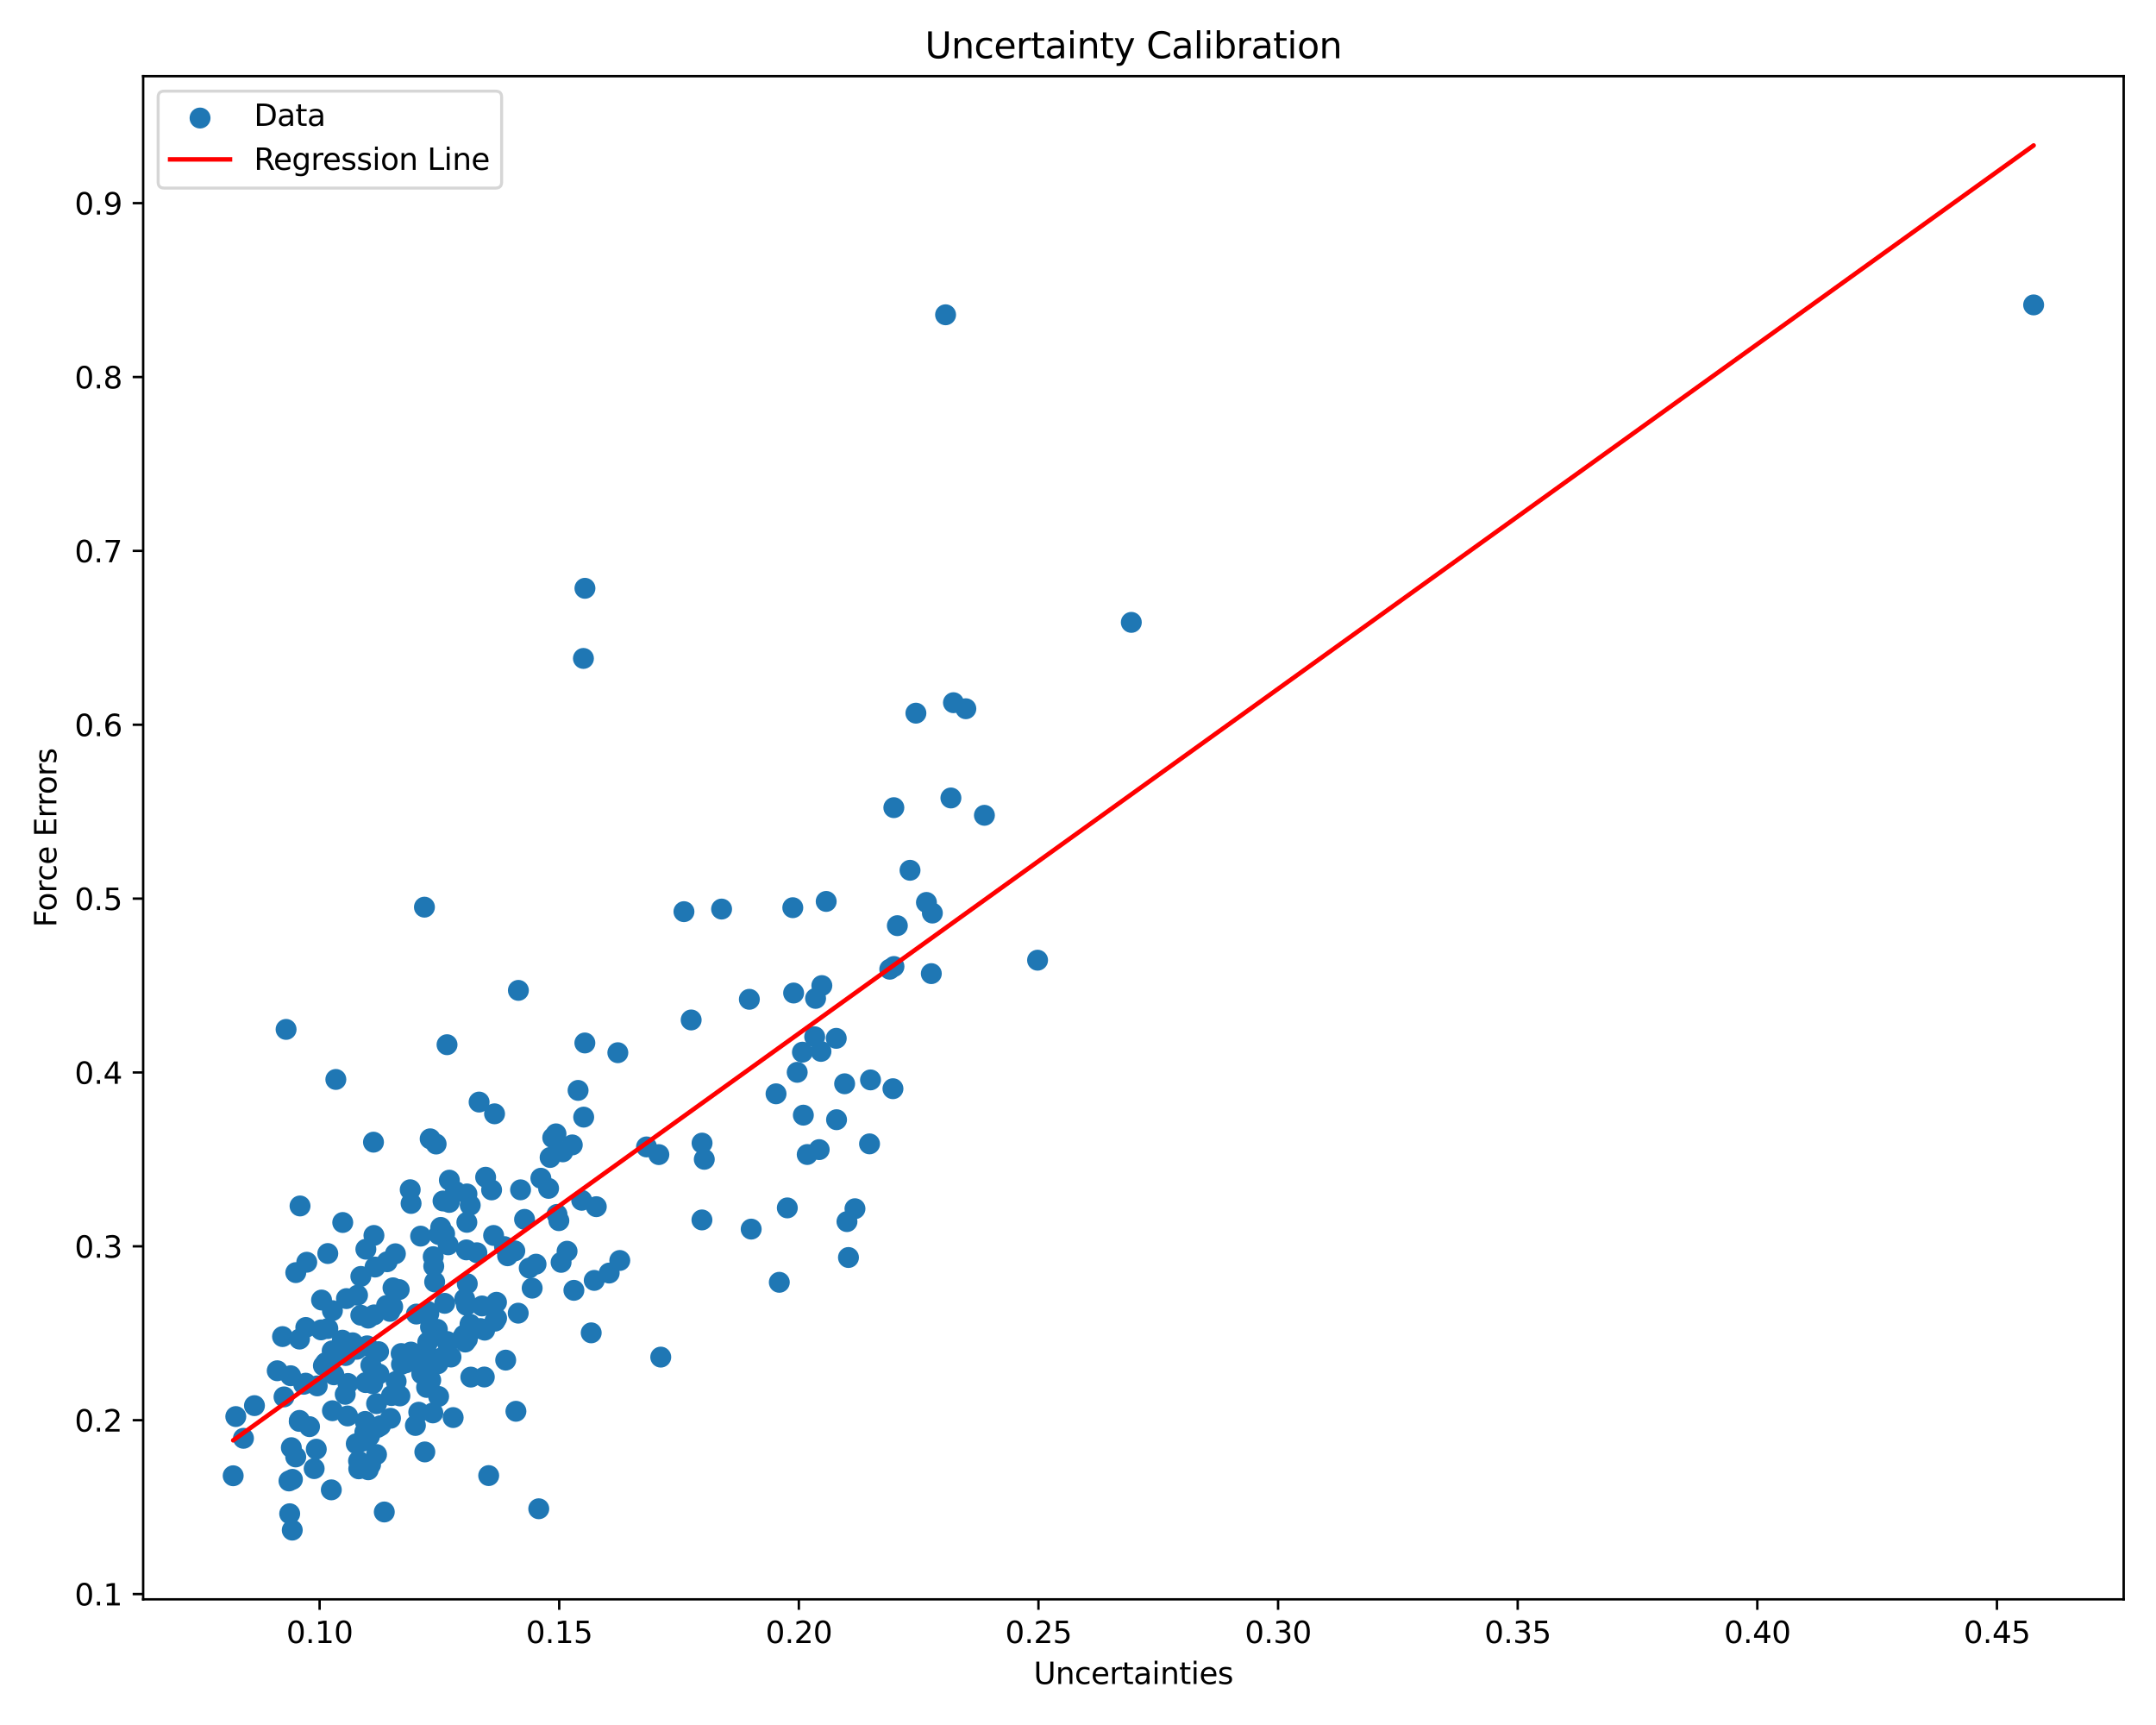 <?xml version="1.0" encoding="utf-8" standalone="no"?>
<!DOCTYPE svg PUBLIC "-//W3C//DTD SVG 1.1//EN"
  "http://www.w3.org/Graphics/SVG/1.1/DTD/svg11.dtd">
<svg xmlns:xlink="http://www.w3.org/1999/xlink" width="720pt" height="576pt" viewBox="0 0 720 576" xmlns="http://www.w3.org/2000/svg" version="1.1">
 <defs>
  <style type="text/css">*{stroke-linejoin: round; stroke-linecap: butt}</style>
 </defs>
 <g id="figure_1">
  <g id="patch_1">
   <path d="M 0 576 
L 720 576 
L 720 0 
L 0 0 
z
" style="fill: #ffffff"/>
  </g>
  <g id="axes_1">
   <g id="patch_2">
    <path d="M 47.81 534.04 
L 709.2 534.04 
L 709.2 25.44 
L 47.81 25.44 
z
" style="fill: #ffffff"/>
   </g>
   <g id="PathCollection_1">
    <defs>
     <path id="m9965af5528" d="M 0 3 
C 0.796 3 1.559 2.684 2.121 2.121 
C 2.684 1.559 3 0.796 3 0 
C 3 -0.796 2.684 -1.559 2.121 -2.121 
C 1.559 -2.684 0.796 -3 0 -3 
C -0.796 -3 -1.559 -2.684 -2.121 -2.121 
C -2.684 -1.559 -3 -0.796 -3 0 
C -3 0.796 -2.684 1.559 -2.121 2.121 
C -1.559 2.684 -0.796 3 0 3 
z
" style="stroke: #1f77b4"/>
    </defs>
    <g clip-path="url(#p8eb9ca28f7)">
     <use xlink:href="#m9965af5528" x="102.441" y="421.475" style="fill: #1f77b4; stroke: #1f77b4"/>
     <use xlink:href="#m9965af5528" x="179.014" y="422.127" style="fill: #1f77b4; stroke: #1f77b4"/>
     <use xlink:href="#m9965af5528" x="299.67" y="309.091" style="fill: #1f77b4; stroke: #1f77b4"/>
     <use xlink:href="#m9965af5528" x="172.292" y="471.246" style="fill: #1f77b4; stroke: #1f77b4"/>
     <use xlink:href="#m9965af5528" x="130.402" y="473.589" style="fill: #1f77b4; stroke: #1f77b4"/>
     <use xlink:href="#m9965af5528" x="107.385" y="434.093" style="fill: #1f77b4; stroke: #1f77b4"/>
     <use xlink:href="#m9965af5528" x="121.954" y="474.63" style="fill: #1f77b4; stroke: #1f77b4"/>
     <use xlink:href="#m9965af5528" x="183.201" y="396.814" style="fill: #1f77b4; stroke: #1f77b4"/>
     <use xlink:href="#m9965af5528" x="317.557" y="266.452" style="fill: #1f77b4; stroke: #1f77b4"/>
     <use xlink:href="#m9965af5528" x="161.736" y="459.801" style="fill: #1f77b4; stroke: #1f77b4"/>
     <use xlink:href="#m9965af5528" x="108.743" y="455.012" style="fill: #1f77b4; stroke: #1f77b4"/>
     <use xlink:href="#m9965af5528" x="377.805" y="207.819" style="fill: #1f77b4; stroke: #1f77b4"/>
     <use xlink:href="#m9965af5528" x="157.232" y="459.831" style="fill: #1f77b4; stroke: #1f77b4"/>
     <use xlink:href="#m9965af5528" x="150.613" y="453.132" style="fill: #1f77b4; stroke: #1f77b4"/>
     <use xlink:href="#m9965af5528" x="125.739" y="485.684" style="fill: #1f77b4; stroke: #1f77b4"/>
     <use xlink:href="#m9965af5528" x="143.843" y="460.862" style="fill: #1f77b4; stroke: #1f77b4"/>
     <use xlink:href="#m9965af5528" x="129.282" y="421.321" style="fill: #1f77b4; stroke: #1f77b4"/>
     <use xlink:href="#m9965af5528" x="110.643" y="497.482" style="fill: #1f77b4; stroke: #1f77b4"/>
     <use xlink:href="#m9965af5528" x="146.554" y="412.236" style="fill: #1f77b4; stroke: #1f77b4"/>
     <use xlink:href="#m9965af5528" x="274.165" y="351.08" style="fill: #1f77b4; stroke: #1f77b4"/>
     <use xlink:href="#m9965af5528" x="112.173" y="452.502" style="fill: #1f77b4; stroke: #1f77b4"/>
     <use xlink:href="#m9965af5528" x="220.659" y="453.159" style="fill: #1f77b4; stroke: #1f77b4"/>
     <use xlink:href="#m9965af5528" x="185.679" y="378.611" style="fill: #1f77b4; stroke: #1f77b4"/>
     <use xlink:href="#m9965af5528" x="203.442" y="425.09" style="fill: #1f77b4; stroke: #1f77b4"/>
     <use xlink:href="#m9965af5528" x="122.087" y="461.661" style="fill: #1f77b4; stroke: #1f77b4"/>
     <use xlink:href="#m9965af5528" x="78.741" y="473.009" style="fill: #1f77b4; stroke: #1f77b4"/>
     <use xlink:href="#m9965af5528" x="97.064" y="459.374" style="fill: #1f77b4; stroke: #1f77b4"/>
     <use xlink:href="#m9965af5528" x="129.091" y="435.924" style="fill: #1f77b4; stroke: #1f77b4"/>
     <use xlink:href="#m9965af5528" x="130.214" y="437.893" style="fill: #1f77b4; stroke: #1f77b4"/>
     <use xlink:href="#m9965af5528" x="122.973" y="490.778" style="fill: #1f77b4; stroke: #1f77b4"/>
     <use xlink:href="#m9965af5528" x="282.846" y="407.911" style="fill: #1f77b4; stroke: #1f77b4"/>
     <use xlink:href="#m9965af5528" x="311.015" y="325.104" style="fill: #1f77b4; stroke: #1f77b4"/>
     <use xlink:href="#m9965af5528" x="269.571" y="385.507" style="fill: #1f77b4; stroke: #1f77b4"/>
     <use xlink:href="#m9965af5528" x="156.078" y="447.16" style="fill: #1f77b4; stroke: #1f77b4"/>
     <use xlink:href="#m9965af5528" x="195.317" y="348.261" style="fill: #1f77b4; stroke: #1f77b4"/>
     <use xlink:href="#m9965af5528" x="128.335" y="504.872" style="fill: #1f77b4; stroke: #1f77b4"/>
     <use xlink:href="#m9965af5528" x="104.915" y="490.39" style="fill: #1f77b4; stroke: #1f77b4"/>
     <use xlink:href="#m9965af5528" x="140.472" y="412.762" style="fill: #1f77b4; stroke: #1f77b4"/>
     <use xlink:href="#m9965af5528" x="159.999" y="367.994" style="fill: #1f77b4; stroke: #1f77b4"/>
     <use xlink:href="#m9965af5528" x="135.527" y="455.075" style="fill: #1f77b4; stroke: #1f77b4"/>
     <use xlink:href="#m9965af5528" x="141.744" y="302.91" style="fill: #1f77b4; stroke: #1f77b4"/>
     <use xlink:href="#m9965af5528" x="283.347" y="419.897" style="fill: #1f77b4; stroke: #1f77b4"/>
     <use xlink:href="#m9965af5528" x="143.196" y="455.679" style="fill: #1f77b4; stroke: #1f77b4"/>
     <use xlink:href="#m9965af5528" x="150.07" y="394.07" style="fill: #1f77b4; stroke: #1f77b4"/>
     <use xlink:href="#m9965af5528" x="77.873" y="492.776" style="fill: #1f77b4; stroke: #1f77b4"/>
     <use xlink:href="#m9965af5528" x="146.054" y="443.886" style="fill: #1f77b4; stroke: #1f77b4"/>
     <use xlink:href="#m9965af5528" x="121.833" y="478.225" style="fill: #1f77b4; stroke: #1f77b4"/>
     <use xlink:href="#m9965af5528" x="122.18" y="417.128" style="fill: #1f77b4; stroke: #1f77b4"/>
     <use xlink:href="#m9965af5528" x="95.539" y="343.731" style="fill: #1f77b4; stroke: #1f77b4"/>
     <use xlink:href="#m9965af5528" x="94.849" y="466.439" style="fill: #1f77b4; stroke: #1f77b4"/>
     <use xlink:href="#m9965af5528" x="150.034" y="401.5" style="fill: #1f77b4; stroke: #1f77b4"/>
     <use xlink:href="#m9965af5528" x="156.049" y="428.663" style="fill: #1f77b4; stroke: #1f77b4"/>
     <use xlink:href="#m9965af5528" x="186.013" y="405.502" style="fill: #1f77b4; stroke: #1f77b4"/>
     <use xlink:href="#m9965af5528" x="149.307" y="447.938" style="fill: #1f77b4; stroke: #1f77b4"/>
     <use xlink:href="#m9965af5528" x="111.5" y="459.063" style="fill: #1f77b4; stroke: #1f77b4"/>
     <use xlink:href="#m9965af5528" x="119.807" y="490.461" style="fill: #1f77b4; stroke: #1f77b4"/>
     <use xlink:href="#m9965af5528" x="268.28" y="372.366" style="fill: #1f77b4; stroke: #1f77b4"/>
     <use xlink:href="#m9965af5528" x="124.876" y="412.533" style="fill: #1f77b4; stroke: #1f77b4"/>
     <use xlink:href="#m9965af5528" x="109.466" y="418.571" style="fill: #1f77b4; stroke: #1f77b4"/>
     <use xlink:href="#m9965af5528" x="107.216" y="444.061" style="fill: #1f77b4; stroke: #1f77b4"/>
     <use xlink:href="#m9965af5528" x="116.202" y="461.956" style="fill: #1f77b4; stroke: #1f77b4"/>
     <use xlink:href="#m9965af5528" x="197.437" y="445.053" style="fill: #1f77b4; stroke: #1f77b4"/>
     <use xlink:href="#m9965af5528" x="115.7" y="433.615" style="fill: #1f77b4; stroke: #1f77b4"/>
     <use xlink:href="#m9965af5528" x="124.729" y="381.388" style="fill: #1f77b4; stroke: #1f77b4"/>
     <use xlink:href="#m9965af5528" x="123.844" y="455.865" style="fill: #1f77b4; stroke: #1f77b4"/>
     <use xlink:href="#m9965af5528" x="311.367" y="304.881" style="fill: #1f77b4; stroke: #1f77b4"/>
     <use xlink:href="#m9965af5528" x="194.837" y="219.859" style="fill: #1f77b4; stroke: #1f77b4"/>
     <use xlink:href="#m9965af5528" x="123.397" y="479.564" style="fill: #1f77b4; stroke: #1f77b4"/>
     <use xlink:href="#m9965af5528" x="240.976" y="303.549" style="fill: #1f77b4; stroke: #1f77b4"/>
     <use xlink:href="#m9965af5528" x="183.713" y="386.495" style="fill: #1f77b4; stroke: #1f77b4"/>
     <use xlink:href="#m9965af5528" x="117.779" y="448.373" style="fill: #1f77b4; stroke: #1f77b4"/>
     <use xlink:href="#m9965af5528" x="298.499" y="269.688" style="fill: #1f77b4; stroke: #1f77b4"/>
     <use xlink:href="#m9965af5528" x="138.725" y="475.981" style="fill: #1f77b4; stroke: #1f77b4"/>
     <use xlink:href="#m9965af5528" x="165.277" y="441.16" style="fill: #1f77b4; stroke: #1f77b4"/>
     <use xlink:href="#m9965af5528" x="250.86" y="410.416" style="fill: #1f77b4; stroke: #1f77b4"/>
     <use xlink:href="#m9965af5528" x="303.903" y="290.598" style="fill: #1f77b4; stroke: #1f77b4"/>
     <use xlink:href="#m9965af5528" x="144.851" y="422.805" style="fill: #1f77b4; stroke: #1f77b4"/>
     <use xlink:href="#m9965af5528" x="137.283" y="401.847" style="fill: #1f77b4; stroke: #1f77b4"/>
     <use xlink:href="#m9965af5528" x="234.412" y="407.35" style="fill: #1f77b4; stroke: #1f77b4"/>
     <use xlink:href="#m9965af5528" x="115.845" y="450.893" style="fill: #1f77b4; stroke: #1f77b4"/>
     <use xlink:href="#m9965af5528" x="282.068" y="361.887" style="fill: #1f77b4; stroke: #1f77b4"/>
     <use xlink:href="#m9965af5528" x="309.387" y="301.333" style="fill: #1f77b4; stroke: #1f77b4"/>
     <use xlink:href="#m9965af5528" x="165.158" y="371.916" style="fill: #1f77b4; stroke: #1f77b4"/>
     <use xlink:href="#m9965af5528" x="133.318" y="430.608" style="fill: #1f77b4; stroke: #1f77b4"/>
     <use xlink:href="#m9965af5528" x="147.626" y="453.293" style="fill: #1f77b4; stroke: #1f77b4"/>
     <use xlink:href="#m9965af5528" x="100.021" y="447.139" style="fill: #1f77b4; stroke: #1f77b4"/>
     <use xlink:href="#m9965af5528" x="110.935" y="451.07" style="fill: #1f77b4; stroke: #1f77b4"/>
     <use xlink:href="#m9965af5528" x="142.838" y="448.186" style="fill: #1f77b4; stroke: #1f77b4"/>
     <use xlink:href="#m9965af5528" x="259.159" y="365.235" style="fill: #1f77b4; stroke: #1f77b4"/>
     <use xlink:href="#m9965af5528" x="127.086" y="476.053" style="fill: #1f77b4; stroke: #1f77b4"/>
     <use xlink:href="#m9965af5528" x="142.462" y="463.276" style="fill: #1f77b4; stroke: #1f77b4"/>
     <use xlink:href="#m9965af5528" x="141.871" y="484.819" style="fill: #1f77b4; stroke: #1f77b4"/>
     <use xlink:href="#m9965af5528" x="119.137" y="450.544" style="fill: #1f77b4; stroke: #1f77b4"/>
     <use xlink:href="#m9965af5528" x="318.41" y="234.64" style="fill: #1f77b4; stroke: #1f77b4"/>
     <use xlink:href="#m9965af5528" x="131.241" y="430.02" style="fill: #1f77b4; stroke: #1f77b4"/>
     <use xlink:href="#m9965af5528" x="112.157" y="360.443" style="fill: #1f77b4; stroke: #1f77b4"/>
     <use xlink:href="#m9965af5528" x="97.292" y="483.394" style="fill: #1f77b4; stroke: #1f77b4"/>
     <use xlink:href="#m9965af5528" x="122.978" y="440.14" style="fill: #1f77b4; stroke: #1f77b4"/>
     <use xlink:href="#m9965af5528" x="250.248" y="333.682" style="fill: #1f77b4; stroke: #1f77b4"/>
     <use xlink:href="#m9965af5528" x="285.516" y="403.607" style="fill: #1f77b4; stroke: #1f77b4"/>
     <use xlink:href="#m9965af5528" x="155.361" y="448.127" style="fill: #1f77b4; stroke: #1f77b4"/>
     <use xlink:href="#m9965af5528" x="155.776" y="435.848" style="fill: #1f77b4; stroke: #1f77b4"/>
     <use xlink:href="#m9965af5528" x="148.504" y="435.2" style="fill: #1f77b4; stroke: #1f77b4"/>
     <use xlink:href="#m9965af5528" x="279.269" y="346.717" style="fill: #1f77b4; stroke: #1f77b4"/>
     <use xlink:href="#m9965af5528" x="199.134" y="402.928" style="fill: #1f77b4; stroke: #1f77b4"/>
     <use xlink:href="#m9965af5528" x="92.584" y="457.713" style="fill: #1f77b4; stroke: #1f77b4"/>
     <use xlink:href="#m9965af5528" x="145.423" y="444.76" style="fill: #1f77b4; stroke: #1f77b4"/>
     <use xlink:href="#m9965af5528" x="149.54" y="448.63" style="fill: #1f77b4; stroke: #1f77b4"/>
     <use xlink:href="#m9965af5528" x="133.967" y="451.963" style="fill: #1f77b4; stroke: #1f77b4"/>
     <use xlink:href="#m9965af5528" x="305.868" y="238.137" style="fill: #1f77b4; stroke: #1f77b4"/>
     <use xlink:href="#m9965af5528" x="99.923" y="474.62" style="fill: #1f77b4; stroke: #1f77b4"/>
     <use xlink:href="#m9965af5528" x="125.245" y="423.085" style="fill: #1f77b4; stroke: #1f77b4"/>
     <use xlink:href="#m9965af5528" x="290.383" y="381.953" style="fill: #1f77b4; stroke: #1f77b4"/>
     <use xlink:href="#m9965af5528" x="142.806" y="452.347" style="fill: #1f77b4; stroke: #1f77b4"/>
     <use xlink:href="#m9965af5528" x="679.137" y="101.813" style="fill: #1f77b4; stroke: #1f77b4"/>
     <use xlink:href="#m9965af5528" x="149.288" y="348.842" style="fill: #1f77b4; stroke: #1f77b4"/>
     <use xlink:href="#m9965af5528" x="145.65" y="382.006" style="fill: #1f77b4; stroke: #1f77b4"/>
     <use xlink:href="#m9965af5528" x="96.502" y="494.511" style="fill: #1f77b4; stroke: #1f77b4"/>
     <use xlink:href="#m9965af5528" x="266.226" y="358.062" style="fill: #1f77b4; stroke: #1f77b4"/>
     <use xlink:href="#m9965af5528" x="187.381" y="421.517" style="fill: #1f77b4; stroke: #1f77b4"/>
     <use xlink:href="#m9965af5528" x="298.203" y="363.533" style="fill: #1f77b4; stroke: #1f77b4"/>
     <use xlink:href="#m9965af5528" x="275.909" y="301.001" style="fill: #1f77b4; stroke: #1f77b4"/>
     <use xlink:href="#m9965af5528" x="126.07" y="476.656" style="fill: #1f77b4; stroke: #1f77b4"/>
     <use xlink:href="#m9965af5528" x="267.975" y="351.336" style="fill: #1f77b4; stroke: #1f77b4"/>
     <use xlink:href="#m9965af5528" x="155.18" y="433.736" style="fill: #1f77b4; stroke: #1f77b4"/>
     <use xlink:href="#m9965af5528" x="115.288" y="465.582" style="fill: #1f77b4; stroke: #1f77b4"/>
     <use xlink:href="#m9965af5528" x="274.456" y="329.098" style="fill: #1f77b4; stroke: #1f77b4"/>
     <use xlink:href="#m9965af5528" x="139.061" y="438.785" style="fill: #1f77b4; stroke: #1f77b4"/>
     <use xlink:href="#m9965af5528" x="154.258" y="446.976" style="fill: #1f77b4; stroke: #1f77b4"/>
     <use xlink:href="#m9965af5528" x="81.307" y="480.271" style="fill: #1f77b4; stroke: #1f77b4"/>
     <use xlink:href="#m9965af5528" x="116.076" y="472.809" style="fill: #1f77b4; stroke: #1f77b4"/>
     <use xlink:href="#m9965af5528" x="133.549" y="466.12" style="fill: #1f77b4; stroke: #1f77b4"/>
     <use xlink:href="#m9965af5528" x="175.18" y="407.168" style="fill: #1f77b4; stroke: #1f77b4"/>
     <use xlink:href="#m9965af5528" x="149.665" y="415.663" style="fill: #1f77b4; stroke: #1f77b4"/>
     <use xlink:href="#m9965af5528" x="98.777" y="424.944" style="fill: #1f77b4; stroke: #1f77b4"/>
     <use xlink:href="#m9965af5528" x="108.001" y="456.027" style="fill: #1f77b4; stroke: #1f77b4"/>
     <use xlink:href="#m9965af5528" x="103.369" y="476.374" style="fill: #1f77b4; stroke: #1f77b4"/>
     <use xlink:href="#m9965af5528" x="84.978" y="469.359" style="fill: #1f77b4; stroke: #1f77b4"/>
     <use xlink:href="#m9965af5528" x="234.454" y="381.694" style="fill: #1f77b4; stroke: #1f77b4"/>
     <use xlink:href="#m9965af5528" x="194.264" y="400.793" style="fill: #1f77b4; stroke: #1f77b4"/>
     <use xlink:href="#m9965af5528" x="186.632" y="407.599" style="fill: #1f77b4; stroke: #1f77b4"/>
     <use xlink:href="#m9965af5528" x="156.958" y="442.163" style="fill: #1f77b4; stroke: #1f77b4"/>
     <use xlink:href="#m9965af5528" x="220.022" y="385.539" style="fill: #1f77b4; stroke: #1f77b4"/>
     <use xlink:href="#m9965af5528" x="121.136" y="481.223" style="fill: #1f77b4; stroke: #1f77b4"/>
     <use xlink:href="#m9965af5528" x="131.141" y="436.338" style="fill: #1f77b4; stroke: #1f77b4"/>
     <use xlink:href="#m9965af5528" x="147.176" y="409.846" style="fill: #1f77b4; stroke: #1f77b4"/>
     <use xlink:href="#m9965af5528" x="164.169" y="397.327" style="fill: #1f77b4; stroke: #1f77b4"/>
     <use xlink:href="#m9965af5528" x="136.99" y="397.265" style="fill: #1f77b4; stroke: #1f77b4"/>
     <use xlink:href="#m9965af5528" x="230.817" y="340.581" style="fill: #1f77b4; stroke: #1f77b4"/>
     <use xlink:href="#m9965af5528" x="148.487" y="411.963" style="fill: #1f77b4; stroke: #1f77b4"/>
     <use xlink:href="#m9965af5528" x="169.505" y="419.316" style="fill: #1f77b4; stroke: #1f77b4"/>
     <use xlink:href="#m9965af5528" x="142.866" y="437.91" style="fill: #1f77b4; stroke: #1f77b4"/>
     <use xlink:href="#m9965af5528" x="115.417" y="452.627" style="fill: #1f77b4; stroke: #1f77b4"/>
     <use xlink:href="#m9965af5528" x="97.603" y="510.922" style="fill: #1f77b4; stroke: #1f77b4"/>
     <use xlink:href="#m9965af5528" x="147.95" y="401.022" style="fill: #1f77b4; stroke: #1f77b4"/>
     <use xlink:href="#m9965af5528" x="146.479" y="466.294" style="fill: #1f77b4; stroke: #1f77b4"/>
     <use xlink:href="#m9965af5528" x="105.625" y="483.908" style="fill: #1f77b4; stroke: #1f77b4"/>
     <use xlink:href="#m9965af5528" x="120.491" y="439.171" style="fill: #1f77b4; stroke: #1f77b4"/>
     <use xlink:href="#m9965af5528" x="134.068" y="455.567" style="fill: #1f77b4; stroke: #1f77b4"/>
     <use xlink:href="#m9965af5528" x="124.478" y="462.047" style="fill: #1f77b4; stroke: #1f77b4"/>
     <use xlink:href="#m9965af5528" x="315.779" y="105.109" style="fill: #1f77b4; stroke: #1f77b4"/>
     <use xlink:href="#m9965af5528" x="120.505" y="426.214" style="fill: #1f77b4; stroke: #1f77b4"/>
     <use xlink:href="#m9965af5528" x="189.374" y="417.801" style="fill: #1f77b4; stroke: #1f77b4"/>
     <use xlink:href="#m9965af5528" x="177.718" y="430.128" style="fill: #1f77b4; stroke: #1f77b4"/>
     <use xlink:href="#m9965af5528" x="155.907" y="408.15" style="fill: #1f77b4; stroke: #1f77b4"/>
     <use xlink:href="#m9965af5528" x="152.123" y="397.818" style="fill: #1f77b4; stroke: #1f77b4"/>
     <use xlink:href="#m9965af5528" x="298.54" y="322.729" style="fill: #1f77b4; stroke: #1f77b4"/>
     <use xlink:href="#m9965af5528" x="160.463" y="443.625" style="fill: #1f77b4; stroke: #1f77b4"/>
     <use xlink:href="#m9965af5528" x="279.367" y="373.886" style="fill: #1f77b4; stroke: #1f77b4"/>
     <use xlink:href="#m9965af5528" x="173.118" y="330.701" style="fill: #1f77b4; stroke: #1f77b4"/>
     <use xlink:href="#m9965af5528" x="105.94" y="462.766" style="fill: #1f77b4; stroke: #1f77b4"/>
     <use xlink:href="#m9965af5528" x="144.676" y="419.621" style="fill: #1f77b4; stroke: #1f77b4"/>
     <use xlink:href="#m9965af5528" x="123.757" y="489.071" style="fill: #1f77b4; stroke: #1f77b4"/>
     <use xlink:href="#m9965af5528" x="118.98" y="482.082" style="fill: #1f77b4; stroke: #1f77b4"/>
     <use xlink:href="#m9965af5528" x="97.653" y="493.974" style="fill: #1f77b4; stroke: #1f77b4"/>
     <use xlink:href="#m9965af5528" x="132.291" y="461.254" style="fill: #1f77b4; stroke: #1f77b4"/>
     <use xlink:href="#m9965af5528" x="144.548" y="471.787" style="fill: #1f77b4; stroke: #1f77b4"/>
     <use xlink:href="#m9965af5528" x="154.939" y="445.821" style="fill: #1f77b4; stroke: #1f77b4"/>
     <use xlink:href="#m9965af5528" x="132.043" y="418.647" style="fill: #1f77b4; stroke: #1f77b4"/>
     <use xlink:href="#m9965af5528" x="155.746" y="417.355" style="fill: #1f77b4; stroke: #1f77b4"/>
     <use xlink:href="#m9965af5528" x="273.571" y="383.871" style="fill: #1f77b4; stroke: #1f77b4"/>
     <use xlink:href="#m9965af5528" x="130.741" y="465.995" style="fill: #1f77b4; stroke: #1f77b4"/>
     <use xlink:href="#m9965af5528" x="265.03" y="331.582" style="fill: #1f77b4; stroke: #1f77b4"/>
     <use xlink:href="#m9965af5528" x="262.927" y="403.332" style="fill: #1f77b4; stroke: #1f77b4"/>
     <use xlink:href="#m9965af5528" x="101.421" y="462.23" style="fill: #1f77b4; stroke: #1f77b4"/>
     <use xlink:href="#m9965af5528" x="193.051" y="364.1" style="fill: #1f77b4; stroke: #1f77b4"/>
     <use xlink:href="#m9965af5528" x="125.761" y="468.703" style="fill: #1f77b4; stroke: #1f77b4"/>
     <use xlink:href="#m9965af5528" x="171.92" y="417.688" style="fill: #1f77b4; stroke: #1f77b4"/>
     <use xlink:href="#m9965af5528" x="160.969" y="436.079" style="fill: #1f77b4; stroke: #1f77b4"/>
     <use xlink:href="#m9965af5528" x="98.758" y="486.488" style="fill: #1f77b4; stroke: #1f77b4"/>
     <use xlink:href="#m9965af5528" x="187.946" y="384.621" style="fill: #1f77b4; stroke: #1f77b4"/>
     <use xlink:href="#m9965af5528" x="109.486" y="443.607" style="fill: #1f77b4; stroke: #1f77b4"/>
     <use xlink:href="#m9965af5528" x="191.654" y="430.858" style="fill: #1f77b4; stroke: #1f77b4"/>
     <use xlink:href="#m9965af5528" x="168.877" y="454.163" style="fill: #1f77b4; stroke: #1f77b4"/>
     <use xlink:href="#m9965af5528" x="143.772" y="443.094" style="fill: #1f77b4; stroke: #1f77b4"/>
     <use xlink:href="#m9965af5528" x="96.741" y="505.458" style="fill: #1f77b4; stroke: #1f77b4"/>
     <use xlink:href="#m9965af5528" x="168.477" y="416.266" style="fill: #1f77b4; stroke: #1f77b4"/>
     <use xlink:href="#m9965af5528" x="173.844" y="397.296" style="fill: #1f77b4; stroke: #1f77b4"/>
     <use xlink:href="#m9965af5528" x="124.93" y="439.055" style="fill: #1f77b4; stroke: #1f77b4"/>
     <use xlink:href="#m9965af5528" x="195.342" y="196.445" style="fill: #1f77b4; stroke: #1f77b4"/>
     <use xlink:href="#m9965af5528" x="198.449" y="427.543" style="fill: #1f77b4; stroke: #1f77b4"/>
     <use xlink:href="#m9965af5528" x="102.081" y="461.859" style="fill: #1f77b4; stroke: #1f77b4"/>
     <use xlink:href="#m9965af5528" x="114.332" y="447.503" style="fill: #1f77b4; stroke: #1f77b4"/>
     <use xlink:href="#m9965af5528" x="194.923" y="373.023" style="fill: #1f77b4; stroke: #1f77b4"/>
     <use xlink:href="#m9965af5528" x="119.402" y="432.483" style="fill: #1f77b4; stroke: #1f77b4"/>
     <use xlink:href="#m9965af5528" x="159.26" y="418.309" style="fill: #1f77b4; stroke: #1f77b4"/>
     <use xlink:href="#m9965af5528" x="139.843" y="471.553" style="fill: #1f77b4; stroke: #1f77b4"/>
     <use xlink:href="#m9965af5528" x="297.138" y="323.635" style="fill: #1f77b4; stroke: #1f77b4"/>
     <use xlink:href="#m9965af5528" x="191.118" y="382.3" style="fill: #1f77b4; stroke: #1f77b4"/>
     <use xlink:href="#m9965af5528" x="328.747" y="272.242" style="fill: #1f77b4; stroke: #1f77b4"/>
     <use xlink:href="#m9965af5528" x="145.156" y="428.047" style="fill: #1f77b4; stroke: #1f77b4"/>
     <use xlink:href="#m9965af5528" x="235.198" y="387.111" style="fill: #1f77b4; stroke: #1f77b4"/>
     <use xlink:href="#m9965af5528" x="206.978" y="420.891" style="fill: #1f77b4; stroke: #1f77b4"/>
     <use xlink:href="#m9965af5528" x="137.219" y="451.474" style="fill: #1f77b4; stroke: #1f77b4"/>
     <use xlink:href="#m9965af5528" x="155.938" y="398.667" style="fill: #1f77b4; stroke: #1f77b4"/>
     <use xlink:href="#m9965af5528" x="215.906" y="382.973" style="fill: #1f77b4; stroke: #1f77b4"/>
     <use xlink:href="#m9965af5528" x="151.333" y="473.345" style="fill: #1f77b4; stroke: #1f77b4"/>
     <use xlink:href="#m9965af5528" x="161.858" y="444.16" style="fill: #1f77b4; stroke: #1f77b4"/>
     <use xlink:href="#m9965af5528" x="264.756" y="303.092" style="fill: #1f77b4; stroke: #1f77b4"/>
     <use xlink:href="#m9965af5528" x="164.841" y="412.535" style="fill: #1f77b4; stroke: #1f77b4"/>
     <use xlink:href="#m9965af5528" x="100.198" y="402.688" style="fill: #1f77b4; stroke: #1f77b4"/>
     <use xlink:href="#m9965af5528" x="165.805" y="434.848" style="fill: #1f77b4; stroke: #1f77b4"/>
     <use xlink:href="#m9965af5528" x="184.589" y="379.894" style="fill: #1f77b4; stroke: #1f77b4"/>
     <use xlink:href="#m9965af5528" x="140.751" y="455.927" style="fill: #1f77b4; stroke: #1f77b4"/>
     <use xlink:href="#m9965af5528" x="113.605" y="451.862" style="fill: #1f77b4; stroke: #1f77b4"/>
     <use xlink:href="#m9965af5528" x="119.737" y="487.823" style="fill: #1f77b4; stroke: #1f77b4"/>
     <use xlink:href="#m9965af5528" x="143.654" y="380.267" style="fill: #1f77b4; stroke: #1f77b4"/>
     <use xlink:href="#m9965af5528" x="346.499" y="320.62" style="fill: #1f77b4; stroke: #1f77b4"/>
     <use xlink:href="#m9965af5528" x="122.602" y="449.391" style="fill: #1f77b4; stroke: #1f77b4"/>
     <use xlink:href="#m9965af5528" x="165.836" y="440.166" style="fill: #1f77b4; stroke: #1f77b4"/>
     <use xlink:href="#m9965af5528" x="94.354" y="446.304" style="fill: #1f77b4; stroke: #1f77b4"/>
     <use xlink:href="#m9965af5528" x="179.92" y="503.795" style="fill: #1f77b4; stroke: #1f77b4"/>
     <use xlink:href="#m9965af5528" x="260.252" y="428.178" style="fill: #1f77b4; stroke: #1f77b4"/>
     <use xlink:href="#m9965af5528" x="162.179" y="393.092" style="fill: #1f77b4; stroke: #1f77b4"/>
     <use xlink:href="#m9965af5528" x="272.069" y="346.192" style="fill: #1f77b4; stroke: #1f77b4"/>
     <use xlink:href="#m9965af5528" x="163.201" y="492.718" style="fill: #1f77b4; stroke: #1f77b4"/>
     <use xlink:href="#m9965af5528" x="100.014" y="474.285" style="fill: #1f77b4; stroke: #1f77b4"/>
     <use xlink:href="#m9965af5528" x="114.459" y="408.208" style="fill: #1f77b4; stroke: #1f77b4"/>
     <use xlink:href="#m9965af5528" x="126.544" y="458.788" style="fill: #1f77b4; stroke: #1f77b4"/>
     <use xlink:href="#m9965af5528" x="322.544" y="236.656" style="fill: #1f77b4; stroke: #1f77b4"/>
     <use xlink:href="#m9965af5528" x="102.124" y="443.257" style="fill: #1f77b4; stroke: #1f77b4"/>
     <use xlink:href="#m9965af5528" x="111.02" y="471.064" style="fill: #1f77b4; stroke: #1f77b4"/>
     <use xlink:href="#m9965af5528" x="272.364" y="333.377" style="fill: #1f77b4; stroke: #1f77b4"/>
     <use xlink:href="#m9965af5528" x="176.741" y="423.414" style="fill: #1f77b4; stroke: #1f77b4"/>
     <use xlink:href="#m9965af5528" x="228.406" y="304.414" style="fill: #1f77b4; stroke: #1f77b4"/>
     <use xlink:href="#m9965af5528" x="126.428" y="451.332" style="fill: #1f77b4; stroke: #1f77b4"/>
     <use xlink:href="#m9965af5528" x="146.251" y="455.382" style="fill: #1f77b4; stroke: #1f77b4"/>
     <use xlink:href="#m9965af5528" x="290.711" y="360.594" style="fill: #1f77b4; stroke: #1f77b4"/>
     <use xlink:href="#m9965af5528" x="173.06" y="438.483" style="fill: #1f77b4; stroke: #1f77b4"/>
     <use xlink:href="#m9965af5528" x="143.201" y="438.66" style="fill: #1f77b4; stroke: #1f77b4"/>
     <use xlink:href="#m9965af5528" x="206.328" y="351.512" style="fill: #1f77b4; stroke: #1f77b4"/>
     <use xlink:href="#m9965af5528" x="140.836" y="458.752" style="fill: #1f77b4; stroke: #1f77b4"/>
     <use xlink:href="#m9965af5528" x="180.623" y="393.434" style="fill: #1f77b4; stroke: #1f77b4"/>
     <use xlink:href="#m9965af5528" x="157.036" y="402.43" style="fill: #1f77b4; stroke: #1f77b4"/>
     <use xlink:href="#m9965af5528" x="111.008" y="437.643" style="fill: #1f77b4; stroke: #1f77b4"/>
    </g>
   </g>
   <g id="matplotlib.axis_1">
    <g id="xtick_1">
     <g id="line2d_1">
      <defs>
       <path id="m5638bfd548" d="M 0 0 
L 0 3.5 
" style="stroke: #000000; stroke-width: 0.8"/>
      </defs>
      <g>
       <use xlink:href="#m5638bfd548" x="106.734" y="534.04" style="stroke: #000000; stroke-width: 0.8"/>
      </g>
     </g>
     <g id="text_1">
      <!-- 0.10 -->
      <g transform="translate(95.601 548.638) scale(0.1 -0.1)">
       <defs>
        <path id="DejaVuSans-30" d="M 2034 4250 
Q 1547 4250 1301 3770 
Q 1056 3291 1056 2328 
Q 1056 1369 1301 889 
Q 1547 409 2034 409 
Q 2525 409 2770 889 
Q 3016 1369 3016 2328 
Q 3016 3291 2770 3770 
Q 2525 4250 2034 4250 
z
M 2034 4750 
Q 2819 4750 3233 4129 
Q 3647 3509 3647 2328 
Q 3647 1150 3233 529 
Q 2819 -91 2034 -91 
Q 1250 -91 836 529 
Q 422 1150 422 2328 
Q 422 3509 836 4129 
Q 1250 4750 2034 4750 
z
" transform="scale(0.016)"/>
        <path id="DejaVuSans-2e" d="M 684 794 
L 1344 794 
L 1344 0 
L 684 0 
L 684 794 
z
" transform="scale(0.016)"/>
        <path id="DejaVuSans-31" d="M 794 531 
L 1825 531 
L 1825 4091 
L 703 3866 
L 703 4441 
L 1819 4666 
L 2450 4666 
L 2450 531 
L 3481 531 
L 3481 0 
L 794 0 
L 794 531 
z
" transform="scale(0.016)"/>
       </defs>
       <use xlink:href="#DejaVuSans-30"/>
       <use xlink:href="#DejaVuSans-2e" x="63.623"/>
       <use xlink:href="#DejaVuSans-31" x="95.41"/>
       <use xlink:href="#DejaVuSans-30" x="159.033"/>
      </g>
     </g>
    </g>
    <g id="xtick_2">
     <g id="line2d_2">
      <g>
       <use xlink:href="#m5638bfd548" x="186.755" y="534.04" style="stroke: #000000; stroke-width: 0.8"/>
      </g>
     </g>
     <g id="text_2">
      <!-- 0.15 -->
      <g transform="translate(175.622 548.638) scale(0.1 -0.1)">
       <defs>
        <path id="DejaVuSans-35" d="M 691 4666 
L 3169 4666 
L 3169 4134 
L 1269 4134 
L 1269 2991 
Q 1406 3038 1543 3061 
Q 1681 3084 1819 3084 
Q 2600 3084 3056 2656 
Q 3513 2228 3513 1497 
Q 3513 744 3044 326 
Q 2575 -91 1722 -91 
Q 1428 -91 1123 -41 
Q 819 9 494 109 
L 494 744 
Q 775 591 1075 516 
Q 1375 441 1709 441 
Q 2250 441 2565 725 
Q 2881 1009 2881 1497 
Q 2881 1984 2565 2268 
Q 2250 2553 1709 2553 
Q 1456 2553 1204 2497 
Q 953 2441 691 2322 
L 691 4666 
z
" transform="scale(0.016)"/>
       </defs>
       <use xlink:href="#DejaVuSans-30"/>
       <use xlink:href="#DejaVuSans-2e" x="63.623"/>
       <use xlink:href="#DejaVuSans-31" x="95.41"/>
       <use xlink:href="#DejaVuSans-35" x="159.033"/>
      </g>
     </g>
    </g>
    <g id="xtick_3">
     <g id="line2d_3">
      <g>
       <use xlink:href="#m5638bfd548" x="266.776" y="534.04" style="stroke: #000000; stroke-width: 0.8"/>
      </g>
     </g>
     <g id="text_3">
      <!-- 0.20 -->
      <g transform="translate(255.643 548.638) scale(0.1 -0.1)">
       <defs>
        <path id="DejaVuSans-32" d="M 1228 531 
L 3431 531 
L 3431 0 
L 469 0 
L 469 531 
Q 828 903 1448 1529 
Q 2069 2156 2228 2338 
Q 2531 2678 2651 2914 
Q 2772 3150 2772 3378 
Q 2772 3750 2511 3984 
Q 2250 4219 1831 4219 
Q 1534 4219 1204 4116 
Q 875 4013 500 3803 
L 500 4441 
Q 881 4594 1212 4672 
Q 1544 4750 1819 4750 
Q 2544 4750 2975 4387 
Q 3406 4025 3406 3419 
Q 3406 3131 3298 2873 
Q 3191 2616 2906 2266 
Q 2828 2175 2409 1742 
Q 1991 1309 1228 531 
z
" transform="scale(0.016)"/>
       </defs>
       <use xlink:href="#DejaVuSans-30"/>
       <use xlink:href="#DejaVuSans-2e" x="63.623"/>
       <use xlink:href="#DejaVuSans-32" x="95.41"/>
       <use xlink:href="#DejaVuSans-30" x="159.033"/>
      </g>
     </g>
    </g>
    <g id="xtick_4">
     <g id="line2d_4">
      <g>
       <use xlink:href="#m5638bfd548" x="346.797" y="534.04" style="stroke: #000000; stroke-width: 0.8"/>
      </g>
     </g>
     <g id="text_4">
      <!-- 0.25 -->
      <g transform="translate(335.664 548.638) scale(0.1 -0.1)">
       <use xlink:href="#DejaVuSans-30"/>
       <use xlink:href="#DejaVuSans-2e" x="63.623"/>
       <use xlink:href="#DejaVuSans-32" x="95.41"/>
       <use xlink:href="#DejaVuSans-35" x="159.033"/>
      </g>
     </g>
    </g>
    <g id="xtick_5">
     <g id="line2d_5">
      <g>
       <use xlink:href="#m5638bfd548" x="426.818" y="534.04" style="stroke: #000000; stroke-width: 0.8"/>
      </g>
     </g>
     <g id="text_5">
      <!-- 0.30 -->
      <g transform="translate(415.685 548.638) scale(0.1 -0.1)">
       <defs>
        <path id="DejaVuSans-33" d="M 2597 2516 
Q 3050 2419 3304 2112 
Q 3559 1806 3559 1356 
Q 3559 666 3084 287 
Q 2609 -91 1734 -91 
Q 1441 -91 1130 -33 
Q 819 25 488 141 
L 488 750 
Q 750 597 1062 519 
Q 1375 441 1716 441 
Q 2309 441 2620 675 
Q 2931 909 2931 1356 
Q 2931 1769 2642 2001 
Q 2353 2234 1838 2234 
L 1294 2234 
L 1294 2753 
L 1863 2753 
Q 2328 2753 2575 2939 
Q 2822 3125 2822 3475 
Q 2822 3834 2567 4026 
Q 2313 4219 1838 4219 
Q 1578 4219 1281 4162 
Q 984 4106 628 3988 
L 628 4550 
Q 988 4650 1302 4700 
Q 1616 4750 1894 4750 
Q 2613 4750 3031 4423 
Q 3450 4097 3450 3541 
Q 3450 3153 3228 2886 
Q 3006 2619 2597 2516 
z
" transform="scale(0.016)"/>
       </defs>
       <use xlink:href="#DejaVuSans-30"/>
       <use xlink:href="#DejaVuSans-2e" x="63.623"/>
       <use xlink:href="#DejaVuSans-33" x="95.41"/>
       <use xlink:href="#DejaVuSans-30" x="159.033"/>
      </g>
     </g>
    </g>
    <g id="xtick_6">
     <g id="line2d_6">
      <g>
       <use xlink:href="#m5638bfd548" x="506.839" y="534.04" style="stroke: #000000; stroke-width: 0.8"/>
      </g>
     </g>
     <g id="text_6">
      <!-- 0.35 -->
      <g transform="translate(495.706 548.638) scale(0.1 -0.1)">
       <use xlink:href="#DejaVuSans-30"/>
       <use xlink:href="#DejaVuSans-2e" x="63.623"/>
       <use xlink:href="#DejaVuSans-33" x="95.41"/>
       <use xlink:href="#DejaVuSans-35" x="159.033"/>
      </g>
     </g>
    </g>
    <g id="xtick_7">
     <g id="line2d_7">
      <g>
       <use xlink:href="#m5638bfd548" x="586.859" y="534.04" style="stroke: #000000; stroke-width: 0.8"/>
      </g>
     </g>
     <g id="text_7">
      <!-- 0.40 -->
      <g transform="translate(575.727 548.638) scale(0.1 -0.1)">
       <defs>
        <path id="DejaVuSans-34" d="M 2419 4116 
L 825 1625 
L 2419 1625 
L 2419 4116 
z
M 2253 4666 
L 3047 4666 
L 3047 1625 
L 3713 1625 
L 3713 1100 
L 3047 1100 
L 3047 0 
L 2419 0 
L 2419 1100 
L 313 1100 
L 313 1709 
L 2253 4666 
z
" transform="scale(0.016)"/>
       </defs>
       <use xlink:href="#DejaVuSans-30"/>
       <use xlink:href="#DejaVuSans-2e" x="63.623"/>
       <use xlink:href="#DejaVuSans-34" x="95.41"/>
       <use xlink:href="#DejaVuSans-30" x="159.033"/>
      </g>
     </g>
    </g>
    <g id="xtick_8">
     <g id="line2d_8">
      <g>
       <use xlink:href="#m5638bfd548" x="666.88" y="534.04" style="stroke: #000000; stroke-width: 0.8"/>
      </g>
     </g>
     <g id="text_8">
      <!-- 0.45 -->
      <g transform="translate(655.748 548.638) scale(0.1 -0.1)">
       <use xlink:href="#DejaVuSans-30"/>
       <use xlink:href="#DejaVuSans-2e" x="63.623"/>
       <use xlink:href="#DejaVuSans-34" x="95.41"/>
       <use xlink:href="#DejaVuSans-35" x="159.033"/>
      </g>
     </g>
    </g>
    <g id="text_9">
     <!-- Uncertainties -->
     <g transform="translate(345.183 562.317) scale(0.1 -0.1)">
      <defs>
       <path id="DejaVuSans-55" d="M 556 4666 
L 1191 4666 
L 1191 1831 
Q 1191 1081 1462 751 
Q 1734 422 2344 422 
Q 2950 422 3222 751 
Q 3494 1081 3494 1831 
L 3494 4666 
L 4128 4666 
L 4128 1753 
Q 4128 841 3676 375 
Q 3225 -91 2344 -91 
Q 1459 -91 1007 375 
Q 556 841 556 1753 
L 556 4666 
z
" transform="scale(0.016)"/>
       <path id="DejaVuSans-6e" d="M 3513 2113 
L 3513 0 
L 2938 0 
L 2938 2094 
Q 2938 2591 2744 2837 
Q 2550 3084 2163 3084 
Q 1697 3084 1428 2787 
Q 1159 2491 1159 1978 
L 1159 0 
L 581 0 
L 581 3500 
L 1159 3500 
L 1159 2956 
Q 1366 3272 1645 3428 
Q 1925 3584 2291 3584 
Q 2894 3584 3203 3211 
Q 3513 2838 3513 2113 
z
" transform="scale(0.016)"/>
       <path id="DejaVuSans-63" d="M 3122 3366 
L 3122 2828 
Q 2878 2963 2633 3030 
Q 2388 3097 2138 3097 
Q 1578 3097 1268 2742 
Q 959 2388 959 1747 
Q 959 1106 1268 751 
Q 1578 397 2138 397 
Q 2388 397 2633 464 
Q 2878 531 3122 666 
L 3122 134 
Q 2881 22 2623 -34 
Q 2366 -91 2075 -91 
Q 1284 -91 818 406 
Q 353 903 353 1747 
Q 353 2603 823 3093 
Q 1294 3584 2113 3584 
Q 2378 3584 2631 3529 
Q 2884 3475 3122 3366 
z
" transform="scale(0.016)"/>
       <path id="DejaVuSans-65" d="M 3597 1894 
L 3597 1613 
L 953 1613 
Q 991 1019 1311 708 
Q 1631 397 2203 397 
Q 2534 397 2845 478 
Q 3156 559 3463 722 
L 3463 178 
Q 3153 47 2828 -22 
Q 2503 -91 2169 -91 
Q 1331 -91 842 396 
Q 353 884 353 1716 
Q 353 2575 817 3079 
Q 1281 3584 2069 3584 
Q 2775 3584 3186 3129 
Q 3597 2675 3597 1894 
z
M 3022 2063 
Q 3016 2534 2758 2815 
Q 2500 3097 2075 3097 
Q 1594 3097 1305 2825 
Q 1016 2553 972 2059 
L 3022 2063 
z
" transform="scale(0.016)"/>
       <path id="DejaVuSans-72" d="M 2631 2963 
Q 2534 3019 2420 3045 
Q 2306 3072 2169 3072 
Q 1681 3072 1420 2755 
Q 1159 2438 1159 1844 
L 1159 0 
L 581 0 
L 581 3500 
L 1159 3500 
L 1159 2956 
Q 1341 3275 1631 3429 
Q 1922 3584 2338 3584 
Q 2397 3584 2469 3576 
Q 2541 3569 2628 3553 
L 2631 2963 
z
" transform="scale(0.016)"/>
       <path id="DejaVuSans-74" d="M 1172 4494 
L 1172 3500 
L 2356 3500 
L 2356 3053 
L 1172 3053 
L 1172 1153 
Q 1172 725 1289 603 
Q 1406 481 1766 481 
L 2356 481 
L 2356 0 
L 1766 0 
Q 1100 0 847 248 
Q 594 497 594 1153 
L 594 3053 
L 172 3053 
L 172 3500 
L 594 3500 
L 594 4494 
L 1172 4494 
z
" transform="scale(0.016)"/>
       <path id="DejaVuSans-61" d="M 2194 1759 
Q 1497 1759 1228 1600 
Q 959 1441 959 1056 
Q 959 750 1161 570 
Q 1363 391 1709 391 
Q 2188 391 2477 730 
Q 2766 1069 2766 1631 
L 2766 1759 
L 2194 1759 
z
M 3341 1997 
L 3341 0 
L 2766 0 
L 2766 531 
Q 2569 213 2275 61 
Q 1981 -91 1556 -91 
Q 1019 -91 701 211 
Q 384 513 384 1019 
Q 384 1609 779 1909 
Q 1175 2209 1959 2209 
L 2766 2209 
L 2766 2266 
Q 2766 2663 2505 2880 
Q 2244 3097 1772 3097 
Q 1472 3097 1187 3025 
Q 903 2953 641 2809 
L 641 3341 
Q 956 3463 1253 3523 
Q 1550 3584 1831 3584 
Q 2591 3584 2966 3190 
Q 3341 2797 3341 1997 
z
" transform="scale(0.016)"/>
       <path id="DejaVuSans-69" d="M 603 3500 
L 1178 3500 
L 1178 0 
L 603 0 
L 603 3500 
z
M 603 4863 
L 1178 4863 
L 1178 4134 
L 603 4134 
L 603 4863 
z
" transform="scale(0.016)"/>
       <path id="DejaVuSans-73" d="M 2834 3397 
L 2834 2853 
Q 2591 2978 2328 3040 
Q 2066 3103 1784 3103 
Q 1356 3103 1142 2972 
Q 928 2841 928 2578 
Q 928 2378 1081 2264 
Q 1234 2150 1697 2047 
L 1894 2003 
Q 2506 1872 2764 1633 
Q 3022 1394 3022 966 
Q 3022 478 2636 193 
Q 2250 -91 1575 -91 
Q 1294 -91 989 -36 
Q 684 19 347 128 
L 347 722 
Q 666 556 975 473 
Q 1284 391 1588 391 
Q 1994 391 2212 530 
Q 2431 669 2431 922 
Q 2431 1156 2273 1281 
Q 2116 1406 1581 1522 
L 1381 1569 
Q 847 1681 609 1914 
Q 372 2147 372 2553 
Q 372 3047 722 3315 
Q 1072 3584 1716 3584 
Q 2034 3584 2315 3537 
Q 2597 3491 2834 3397 
z
" transform="scale(0.016)"/>
      </defs>
      <use xlink:href="#DejaVuSans-55"/>
      <use xlink:href="#DejaVuSans-6e" x="73.193"/>
      <use xlink:href="#DejaVuSans-63" x="136.572"/>
      <use xlink:href="#DejaVuSans-65" x="191.553"/>
      <use xlink:href="#DejaVuSans-72" x="253.076"/>
      <use xlink:href="#DejaVuSans-74" x="294.189"/>
      <use xlink:href="#DejaVuSans-61" x="333.398"/>
      <use xlink:href="#DejaVuSans-69" x="394.678"/>
      <use xlink:href="#DejaVuSans-6e" x="422.461"/>
      <use xlink:href="#DejaVuSans-74" x="485.84"/>
      <use xlink:href="#DejaVuSans-69" x="525.049"/>
      <use xlink:href="#DejaVuSans-65" x="552.832"/>
      <use xlink:href="#DejaVuSans-73" x="614.355"/>
     </g>
    </g>
   </g>
   <g id="matplotlib.axis_2">
    <g id="ytick_1">
     <g id="line2d_9">
      <defs>
       <path id="m8d63e3ae7c" d="M 0 0 
L -3.5 0 
" style="stroke: #000000; stroke-width: 0.8"/>
      </defs>
      <g>
       <use xlink:href="#m8d63e3ae7c" x="47.81" y="532.276" style="stroke: #000000; stroke-width: 0.8"/>
      </g>
     </g>
     <g id="text_10">
      <!-- 0.1 -->
      <g transform="translate(24.907 536.075) scale(0.1 -0.1)">
       <use xlink:href="#DejaVuSans-30"/>
       <use xlink:href="#DejaVuSans-2e" x="63.623"/>
       <use xlink:href="#DejaVuSans-31" x="95.41"/>
      </g>
     </g>
    </g>
    <g id="ytick_2">
     <g id="line2d_10">
      <g>
       <use xlink:href="#m8d63e3ae7c" x="47.81" y="474.221" style="stroke: #000000; stroke-width: 0.8"/>
      </g>
     </g>
     <g id="text_11">
      <!-- 0.2 -->
      <g transform="translate(24.907 478.02) scale(0.1 -0.1)">
       <use xlink:href="#DejaVuSans-30"/>
       <use xlink:href="#DejaVuSans-2e" x="63.623"/>
       <use xlink:href="#DejaVuSans-32" x="95.41"/>
      </g>
     </g>
    </g>
    <g id="ytick_3">
     <g id="line2d_11">
      <g>
       <use xlink:href="#m8d63e3ae7c" x="47.81" y="416.166" style="stroke: #000000; stroke-width: 0.8"/>
      </g>
     </g>
     <g id="text_12">
      <!-- 0.3 -->
      <g transform="translate(24.907 419.965) scale(0.1 -0.1)">
       <use xlink:href="#DejaVuSans-30"/>
       <use xlink:href="#DejaVuSans-2e" x="63.623"/>
       <use xlink:href="#DejaVuSans-33" x="95.41"/>
      </g>
     </g>
    </g>
    <g id="ytick_4">
     <g id="line2d_12">
      <g>
       <use xlink:href="#m8d63e3ae7c" x="47.81" y="358.111" style="stroke: #000000; stroke-width: 0.8"/>
      </g>
     </g>
     <g id="text_13">
      <!-- 0.4 -->
      <g transform="translate(24.907 361.91) scale(0.1 -0.1)">
       <use xlink:href="#DejaVuSans-30"/>
       <use xlink:href="#DejaVuSans-2e" x="63.623"/>
       <use xlink:href="#DejaVuSans-34" x="95.41"/>
      </g>
     </g>
    </g>
    <g id="ytick_5">
     <g id="line2d_13">
      <g>
       <use xlink:href="#m8d63e3ae7c" x="47.81" y="300.056" style="stroke: #000000; stroke-width: 0.8"/>
      </g>
     </g>
     <g id="text_14">
      <!-- 0.5 -->
      <g transform="translate(24.907 303.855) scale(0.1 -0.1)">
       <use xlink:href="#DejaVuSans-30"/>
       <use xlink:href="#DejaVuSans-2e" x="63.623"/>
       <use xlink:href="#DejaVuSans-35" x="95.41"/>
      </g>
     </g>
    </g>
    <g id="ytick_6">
     <g id="line2d_14">
      <g>
       <use xlink:href="#m8d63e3ae7c" x="47.81" y="242.001" style="stroke: #000000; stroke-width: 0.8"/>
      </g>
     </g>
     <g id="text_15">
      <!-- 0.6 -->
      <g transform="translate(24.907 245.8) scale(0.1 -0.1)">
       <defs>
        <path id="DejaVuSans-36" d="M 2113 2584 
Q 1688 2584 1439 2293 
Q 1191 2003 1191 1497 
Q 1191 994 1439 701 
Q 1688 409 2113 409 
Q 2538 409 2786 701 
Q 3034 994 3034 1497 
Q 3034 2003 2786 2293 
Q 2538 2584 2113 2584 
z
M 3366 4563 
L 3366 3988 
Q 3128 4100 2886 4159 
Q 2644 4219 2406 4219 
Q 1781 4219 1451 3797 
Q 1122 3375 1075 2522 
Q 1259 2794 1537 2939 
Q 1816 3084 2150 3084 
Q 2853 3084 3261 2657 
Q 3669 2231 3669 1497 
Q 3669 778 3244 343 
Q 2819 -91 2113 -91 
Q 1303 -91 875 529 
Q 447 1150 447 2328 
Q 447 3434 972 4092 
Q 1497 4750 2381 4750 
Q 2619 4750 2861 4703 
Q 3103 4656 3366 4563 
z
" transform="scale(0.016)"/>
       </defs>
       <use xlink:href="#DejaVuSans-30"/>
       <use xlink:href="#DejaVuSans-2e" x="63.623"/>
       <use xlink:href="#DejaVuSans-36" x="95.41"/>
      </g>
     </g>
    </g>
    <g id="ytick_7">
     <g id="line2d_15">
      <g>
       <use xlink:href="#m8d63e3ae7c" x="47.81" y="183.946" style="stroke: #000000; stroke-width: 0.8"/>
      </g>
     </g>
     <g id="text_16">
      <!-- 0.7 -->
      <g transform="translate(24.907 187.745) scale(0.1 -0.1)">
       <defs>
        <path id="DejaVuSans-37" d="M 525 4666 
L 3525 4666 
L 3525 4397 
L 1831 0 
L 1172 0 
L 2766 4134 
L 525 4134 
L 525 4666 
z
" transform="scale(0.016)"/>
       </defs>
       <use xlink:href="#DejaVuSans-30"/>
       <use xlink:href="#DejaVuSans-2e" x="63.623"/>
       <use xlink:href="#DejaVuSans-37" x="95.41"/>
      </g>
     </g>
    </g>
    <g id="ytick_8">
     <g id="line2d_16">
      <g>
       <use xlink:href="#m8d63e3ae7c" x="47.81" y="125.891" style="stroke: #000000; stroke-width: 0.8"/>
      </g>
     </g>
     <g id="text_17">
      <!-- 0.8 -->
      <g transform="translate(24.907 129.69) scale(0.1 -0.1)">
       <defs>
        <path id="DejaVuSans-38" d="M 2034 2216 
Q 1584 2216 1326 1975 
Q 1069 1734 1069 1313 
Q 1069 891 1326 650 
Q 1584 409 2034 409 
Q 2484 409 2743 651 
Q 3003 894 3003 1313 
Q 3003 1734 2745 1975 
Q 2488 2216 2034 2216 
z
M 1403 2484 
Q 997 2584 770 2862 
Q 544 3141 544 3541 
Q 544 4100 942 4425 
Q 1341 4750 2034 4750 
Q 2731 4750 3128 4425 
Q 3525 4100 3525 3541 
Q 3525 3141 3298 2862 
Q 3072 2584 2669 2484 
Q 3125 2378 3379 2068 
Q 3634 1759 3634 1313 
Q 3634 634 3220 271 
Q 2806 -91 2034 -91 
Q 1263 -91 848 271 
Q 434 634 434 1313 
Q 434 1759 690 2068 
Q 947 2378 1403 2484 
z
M 1172 3481 
Q 1172 3119 1398 2916 
Q 1625 2713 2034 2713 
Q 2441 2713 2670 2916 
Q 2900 3119 2900 3481 
Q 2900 3844 2670 4047 
Q 2441 4250 2034 4250 
Q 1625 4250 1398 4047 
Q 1172 3844 1172 3481 
z
" transform="scale(0.016)"/>
       </defs>
       <use xlink:href="#DejaVuSans-30"/>
       <use xlink:href="#DejaVuSans-2e" x="63.623"/>
       <use xlink:href="#DejaVuSans-38" x="95.41"/>
      </g>
     </g>
    </g>
    <g id="ytick_9">
     <g id="line2d_17">
      <g>
       <use xlink:href="#m8d63e3ae7c" x="47.81" y="67.836" style="stroke: #000000; stroke-width: 0.8"/>
      </g>
     </g>
     <g id="text_18">
      <!-- 0.9 -->
      <g transform="translate(24.907 71.635) scale(0.1 -0.1)">
       <defs>
        <path id="DejaVuSans-39" d="M 703 97 
L 703 672 
Q 941 559 1184 500 
Q 1428 441 1663 441 
Q 2288 441 2617 861 
Q 2947 1281 2994 2138 
Q 2813 1869 2534 1725 
Q 2256 1581 1919 1581 
Q 1219 1581 811 2004 
Q 403 2428 403 3163 
Q 403 3881 828 4315 
Q 1253 4750 1959 4750 
Q 2769 4750 3195 4129 
Q 3622 3509 3622 2328 
Q 3622 1225 3098 567 
Q 2575 -91 1691 -91 
Q 1453 -91 1209 -44 
Q 966 3 703 97 
z
M 1959 2075 
Q 2384 2075 2632 2365 
Q 2881 2656 2881 3163 
Q 2881 3666 2632 3958 
Q 2384 4250 1959 4250 
Q 1534 4250 1286 3958 
Q 1038 3666 1038 3163 
Q 1038 2656 1286 2365 
Q 1534 2075 1959 2075 
z
" transform="scale(0.016)"/>
       </defs>
       <use xlink:href="#DejaVuSans-30"/>
       <use xlink:href="#DejaVuSans-2e" x="63.623"/>
       <use xlink:href="#DejaVuSans-39" x="95.41"/>
      </g>
     </g>
    </g>
    <g id="text_19">
     <!-- Force Errors -->
     <g transform="translate(18.827 309.642) rotate(-90) scale(0.1 -0.1)">
      <defs>
       <path id="DejaVuSans-46" d="M 628 4666 
L 3309 4666 
L 3309 4134 
L 1259 4134 
L 1259 2759 
L 3109 2759 
L 3109 2228 
L 1259 2228 
L 1259 0 
L 628 0 
L 628 4666 
z
" transform="scale(0.016)"/>
       <path id="DejaVuSans-6f" d="M 1959 3097 
Q 1497 3097 1228 2736 
Q 959 2375 959 1747 
Q 959 1119 1226 758 
Q 1494 397 1959 397 
Q 2419 397 2687 759 
Q 2956 1122 2956 1747 
Q 2956 2369 2687 2733 
Q 2419 3097 1959 3097 
z
M 1959 3584 
Q 2709 3584 3137 3096 
Q 3566 2609 3566 1747 
Q 3566 888 3137 398 
Q 2709 -91 1959 -91 
Q 1206 -91 779 398 
Q 353 888 353 1747 
Q 353 2609 779 3096 
Q 1206 3584 1959 3584 
z
" transform="scale(0.016)"/>
       <path id="DejaVuSans-20" transform="scale(0.016)"/>
       <path id="DejaVuSans-45" d="M 628 4666 
L 3578 4666 
L 3578 4134 
L 1259 4134 
L 1259 2753 
L 3481 2753 
L 3481 2222 
L 1259 2222 
L 1259 531 
L 3634 531 
L 3634 0 
L 628 0 
L 628 4666 
z
" transform="scale(0.016)"/>
      </defs>
      <use xlink:href="#DejaVuSans-46"/>
      <use xlink:href="#DejaVuSans-6f" x="53.895"/>
      <use xlink:href="#DejaVuSans-72" x="115.076"/>
      <use xlink:href="#DejaVuSans-63" x="153.939"/>
      <use xlink:href="#DejaVuSans-65" x="208.92"/>
      <use xlink:href="#DejaVuSans-20" x="270.443"/>
      <use xlink:href="#DejaVuSans-45" x="302.23"/>
      <use xlink:href="#DejaVuSans-72" x="365.414"/>
      <use xlink:href="#DejaVuSans-72" x="404.777"/>
      <use xlink:href="#DejaVuSans-6f" x="443.641"/>
      <use xlink:href="#DejaVuSans-72" x="504.822"/>
      <use xlink:href="#DejaVuSans-73" x="545.936"/>
     </g>
    </g>
   </g>
   <g id="line2d_18">
    <path d="M 102.441 463.282 
L 679.137 48.558 
L 77.873 480.949 
L 111.008 457.121 
" clip-path="url(#p8eb9ca28f7)" style="fill: none; stroke: #ff0000; stroke-width: 1.5; stroke-linecap: square"/>
   </g>
   <g id="patch_3">
    <path d="M 47.81 534.04 
L 47.81 25.44 
" style="fill: none; stroke: #000000; stroke-width: 0.8; stroke-linejoin: miter; stroke-linecap: square"/>
   </g>
   <g id="patch_4">
    <path d="M 709.2 534.04 
L 709.2 25.44 
" style="fill: none; stroke: #000000; stroke-width: 0.8; stroke-linejoin: miter; stroke-linecap: square"/>
   </g>
   <g id="patch_5">
    <path d="M 47.81 534.04 
L 709.2 534.04 
" style="fill: none; stroke: #000000; stroke-width: 0.8; stroke-linejoin: miter; stroke-linecap: square"/>
   </g>
   <g id="patch_6">
    <path d="M 47.81 25.44 
L 709.2 25.44 
" style="fill: none; stroke: #000000; stroke-width: 0.8; stroke-linejoin: miter; stroke-linecap: square"/>
   </g>
   <g id="text_20">
    <!-- Uncertainty Calibration -->
    <g transform="translate(308.899 19.44) scale(0.12 -0.12)">
     <defs>
      <path id="DejaVuSans-79" d="M 2059 -325 
Q 1816 -950 1584 -1140 
Q 1353 -1331 966 -1331 
L 506 -1331 
L 506 -850 
L 844 -850 
Q 1081 -850 1212 -737 
Q 1344 -625 1503 -206 
L 1606 56 
L 191 3500 
L 800 3500 
L 1894 763 
L 2988 3500 
L 3597 3500 
L 2059 -325 
z
" transform="scale(0.016)"/>
      <path id="DejaVuSans-43" d="M 4122 4306 
L 4122 3641 
Q 3803 3938 3442 4084 
Q 3081 4231 2675 4231 
Q 1875 4231 1450 3742 
Q 1025 3253 1025 2328 
Q 1025 1406 1450 917 
Q 1875 428 2675 428 
Q 3081 428 3442 575 
Q 3803 722 4122 1019 
L 4122 359 
Q 3791 134 3420 21 
Q 3050 -91 2638 -91 
Q 1578 -91 968 557 
Q 359 1206 359 2328 
Q 359 3453 968 4101 
Q 1578 4750 2638 4750 
Q 3056 4750 3426 4639 
Q 3797 4528 4122 4306 
z
" transform="scale(0.016)"/>
      <path id="DejaVuSans-6c" d="M 603 4863 
L 1178 4863 
L 1178 0 
L 603 0 
L 603 4863 
z
" transform="scale(0.016)"/>
      <path id="DejaVuSans-62" d="M 3116 1747 
Q 3116 2381 2855 2742 
Q 2594 3103 2138 3103 
Q 1681 3103 1420 2742 
Q 1159 2381 1159 1747 
Q 1159 1113 1420 752 
Q 1681 391 2138 391 
Q 2594 391 2855 752 
Q 3116 1113 3116 1747 
z
M 1159 2969 
Q 1341 3281 1617 3432 
Q 1894 3584 2278 3584 
Q 2916 3584 3314 3078 
Q 3713 2572 3713 1747 
Q 3713 922 3314 415 
Q 2916 -91 2278 -91 
Q 1894 -91 1617 61 
Q 1341 213 1159 525 
L 1159 0 
L 581 0 
L 581 4863 
L 1159 4863 
L 1159 2969 
z
" transform="scale(0.016)"/>
     </defs>
     <use xlink:href="#DejaVuSans-55"/>
     <use xlink:href="#DejaVuSans-6e" x="73.193"/>
     <use xlink:href="#DejaVuSans-63" x="136.572"/>
     <use xlink:href="#DejaVuSans-65" x="191.553"/>
     <use xlink:href="#DejaVuSans-72" x="253.076"/>
     <use xlink:href="#DejaVuSans-74" x="294.189"/>
     <use xlink:href="#DejaVuSans-61" x="333.398"/>
     <use xlink:href="#DejaVuSans-69" x="394.678"/>
     <use xlink:href="#DejaVuSans-6e" x="422.461"/>
     <use xlink:href="#DejaVuSans-74" x="485.84"/>
     <use xlink:href="#DejaVuSans-79" x="525.049"/>
     <use xlink:href="#DejaVuSans-20" x="584.229"/>
     <use xlink:href="#DejaVuSans-43" x="616.016"/>
     <use xlink:href="#DejaVuSans-61" x="685.84"/>
     <use xlink:href="#DejaVuSans-6c" x="747.119"/>
     <use xlink:href="#DejaVuSans-69" x="774.902"/>
     <use xlink:href="#DejaVuSans-62" x="802.686"/>
     <use xlink:href="#DejaVuSans-72" x="866.162"/>
     <use xlink:href="#DejaVuSans-61" x="907.275"/>
     <use xlink:href="#DejaVuSans-74" x="968.555"/>
     <use xlink:href="#DejaVuSans-69" x="1007.764"/>
     <use xlink:href="#DejaVuSans-6f" x="1035.547"/>
     <use xlink:href="#DejaVuSans-6e" x="1096.729"/>
    </g>
   </g>
   <g id="legend_1">
    <g id="patch_7">
     <path d="M 54.81 62.796 
L 165.521 62.796 
Q 167.521 62.796 167.521 60.796 
L 167.521 32.44 
Q 167.521 30.44 165.521 30.44 
L 54.81 30.44 
Q 52.81 30.44 52.81 32.44 
L 52.81 60.796 
Q 52.81 62.796 54.81 62.796 
z
" style="fill: #ffffff; opacity: 0.8; stroke: #cccccc; stroke-linejoin: miter"/>
    </g>
    <g id="PathCollection_2">
     <g>
      <use xlink:href="#m9965af5528" x="66.81" y="39.413" style="fill: #1f77b4; stroke: #1f77b4"/>
     </g>
    </g>
    <g id="text_21">
     <!-- Data -->
     <g transform="translate(84.81 42.038) scale(0.1 -0.1)">
      <defs>
       <path id="DejaVuSans-44" d="M 1259 4147 
L 1259 519 
L 2022 519 
Q 2988 519 3436 956 
Q 3884 1394 3884 2338 
Q 3884 3275 3436 3711 
Q 2988 4147 2022 4147 
L 1259 4147 
z
M 628 4666 
L 1925 4666 
Q 3281 4666 3915 4102 
Q 4550 3538 4550 2338 
Q 4550 1131 3912 565 
Q 3275 0 1925 0 
L 628 0 
L 628 4666 
z
" transform="scale(0.016)"/>
      </defs>
      <use xlink:href="#DejaVuSans-44"/>
      <use xlink:href="#DejaVuSans-61" x="77.002"/>
      <use xlink:href="#DejaVuSans-74" x="138.281"/>
      <use xlink:href="#DejaVuSans-61" x="177.49"/>
     </g>
    </g>
    <g id="line2d_19">
     <path d="M 56.81 53.217 
L 66.81 53.217 
L 76.81 53.217 
" style="fill: none; stroke: #ff0000; stroke-width: 1.5; stroke-linecap: square"/>
    </g>
    <g id="text_22">
     <!-- Regression Line -->
     <g transform="translate(84.81 56.717) scale(0.1 -0.1)">
      <defs>
       <path id="DejaVuSans-52" d="M 2841 2188 
Q 3044 2119 3236 1894 
Q 3428 1669 3622 1275 
L 4263 0 
L 3584 0 
L 2988 1197 
Q 2756 1666 2539 1819 
Q 2322 1972 1947 1972 
L 1259 1972 
L 1259 0 
L 628 0 
L 628 4666 
L 2053 4666 
Q 2853 4666 3247 4331 
Q 3641 3997 3641 3322 
Q 3641 2881 3436 2590 
Q 3231 2300 2841 2188 
z
M 1259 4147 
L 1259 2491 
L 2053 2491 
Q 2509 2491 2742 2702 
Q 2975 2913 2975 3322 
Q 2975 3731 2742 3939 
Q 2509 4147 2053 4147 
L 1259 4147 
z
" transform="scale(0.016)"/>
       <path id="DejaVuSans-67" d="M 2906 1791 
Q 2906 2416 2648 2759 
Q 2391 3103 1925 3103 
Q 1463 3103 1205 2759 
Q 947 2416 947 1791 
Q 947 1169 1205 825 
Q 1463 481 1925 481 
Q 2391 481 2648 825 
Q 2906 1169 2906 1791 
z
M 3481 434 
Q 3481 -459 3084 -895 
Q 2688 -1331 1869 -1331 
Q 1566 -1331 1297 -1286 
Q 1028 -1241 775 -1147 
L 775 -588 
Q 1028 -725 1275 -790 
Q 1522 -856 1778 -856 
Q 2344 -856 2625 -561 
Q 2906 -266 2906 331 
L 2906 616 
Q 2728 306 2450 153 
Q 2172 0 1784 0 
Q 1141 0 747 490 
Q 353 981 353 1791 
Q 353 2603 747 3093 
Q 1141 3584 1784 3584 
Q 2172 3584 2450 3431 
Q 2728 3278 2906 2969 
L 2906 3500 
L 3481 3500 
L 3481 434 
z
" transform="scale(0.016)"/>
       <path id="DejaVuSans-4c" d="M 628 4666 
L 1259 4666 
L 1259 531 
L 3531 531 
L 3531 0 
L 628 0 
L 628 4666 
z
" transform="scale(0.016)"/>
      </defs>
      <use xlink:href="#DejaVuSans-52"/>
      <use xlink:href="#DejaVuSans-65" x="64.982"/>
      <use xlink:href="#DejaVuSans-67" x="126.506"/>
      <use xlink:href="#DejaVuSans-72" x="189.982"/>
      <use xlink:href="#DejaVuSans-65" x="228.846"/>
      <use xlink:href="#DejaVuSans-73" x="290.369"/>
      <use xlink:href="#DejaVuSans-73" x="342.469"/>
      <use xlink:href="#DejaVuSans-69" x="394.568"/>
      <use xlink:href="#DejaVuSans-6f" x="422.352"/>
      <use xlink:href="#DejaVuSans-6e" x="483.533"/>
      <use xlink:href="#DejaVuSans-20" x="546.912"/>
      <use xlink:href="#DejaVuSans-4c" x="578.699"/>
      <use xlink:href="#DejaVuSans-69" x="634.412"/>
      <use xlink:href="#DejaVuSans-6e" x="662.195"/>
      <use xlink:href="#DejaVuSans-65" x="725.574"/>
     </g>
    </g>
   </g>
  </g>
 </g>
 <defs>
  <clipPath id="p8eb9ca28f7">
   <rect x="47.81" y="25.44" width="661.39" height="508.6"/>
  </clipPath>
 </defs>
</svg>
